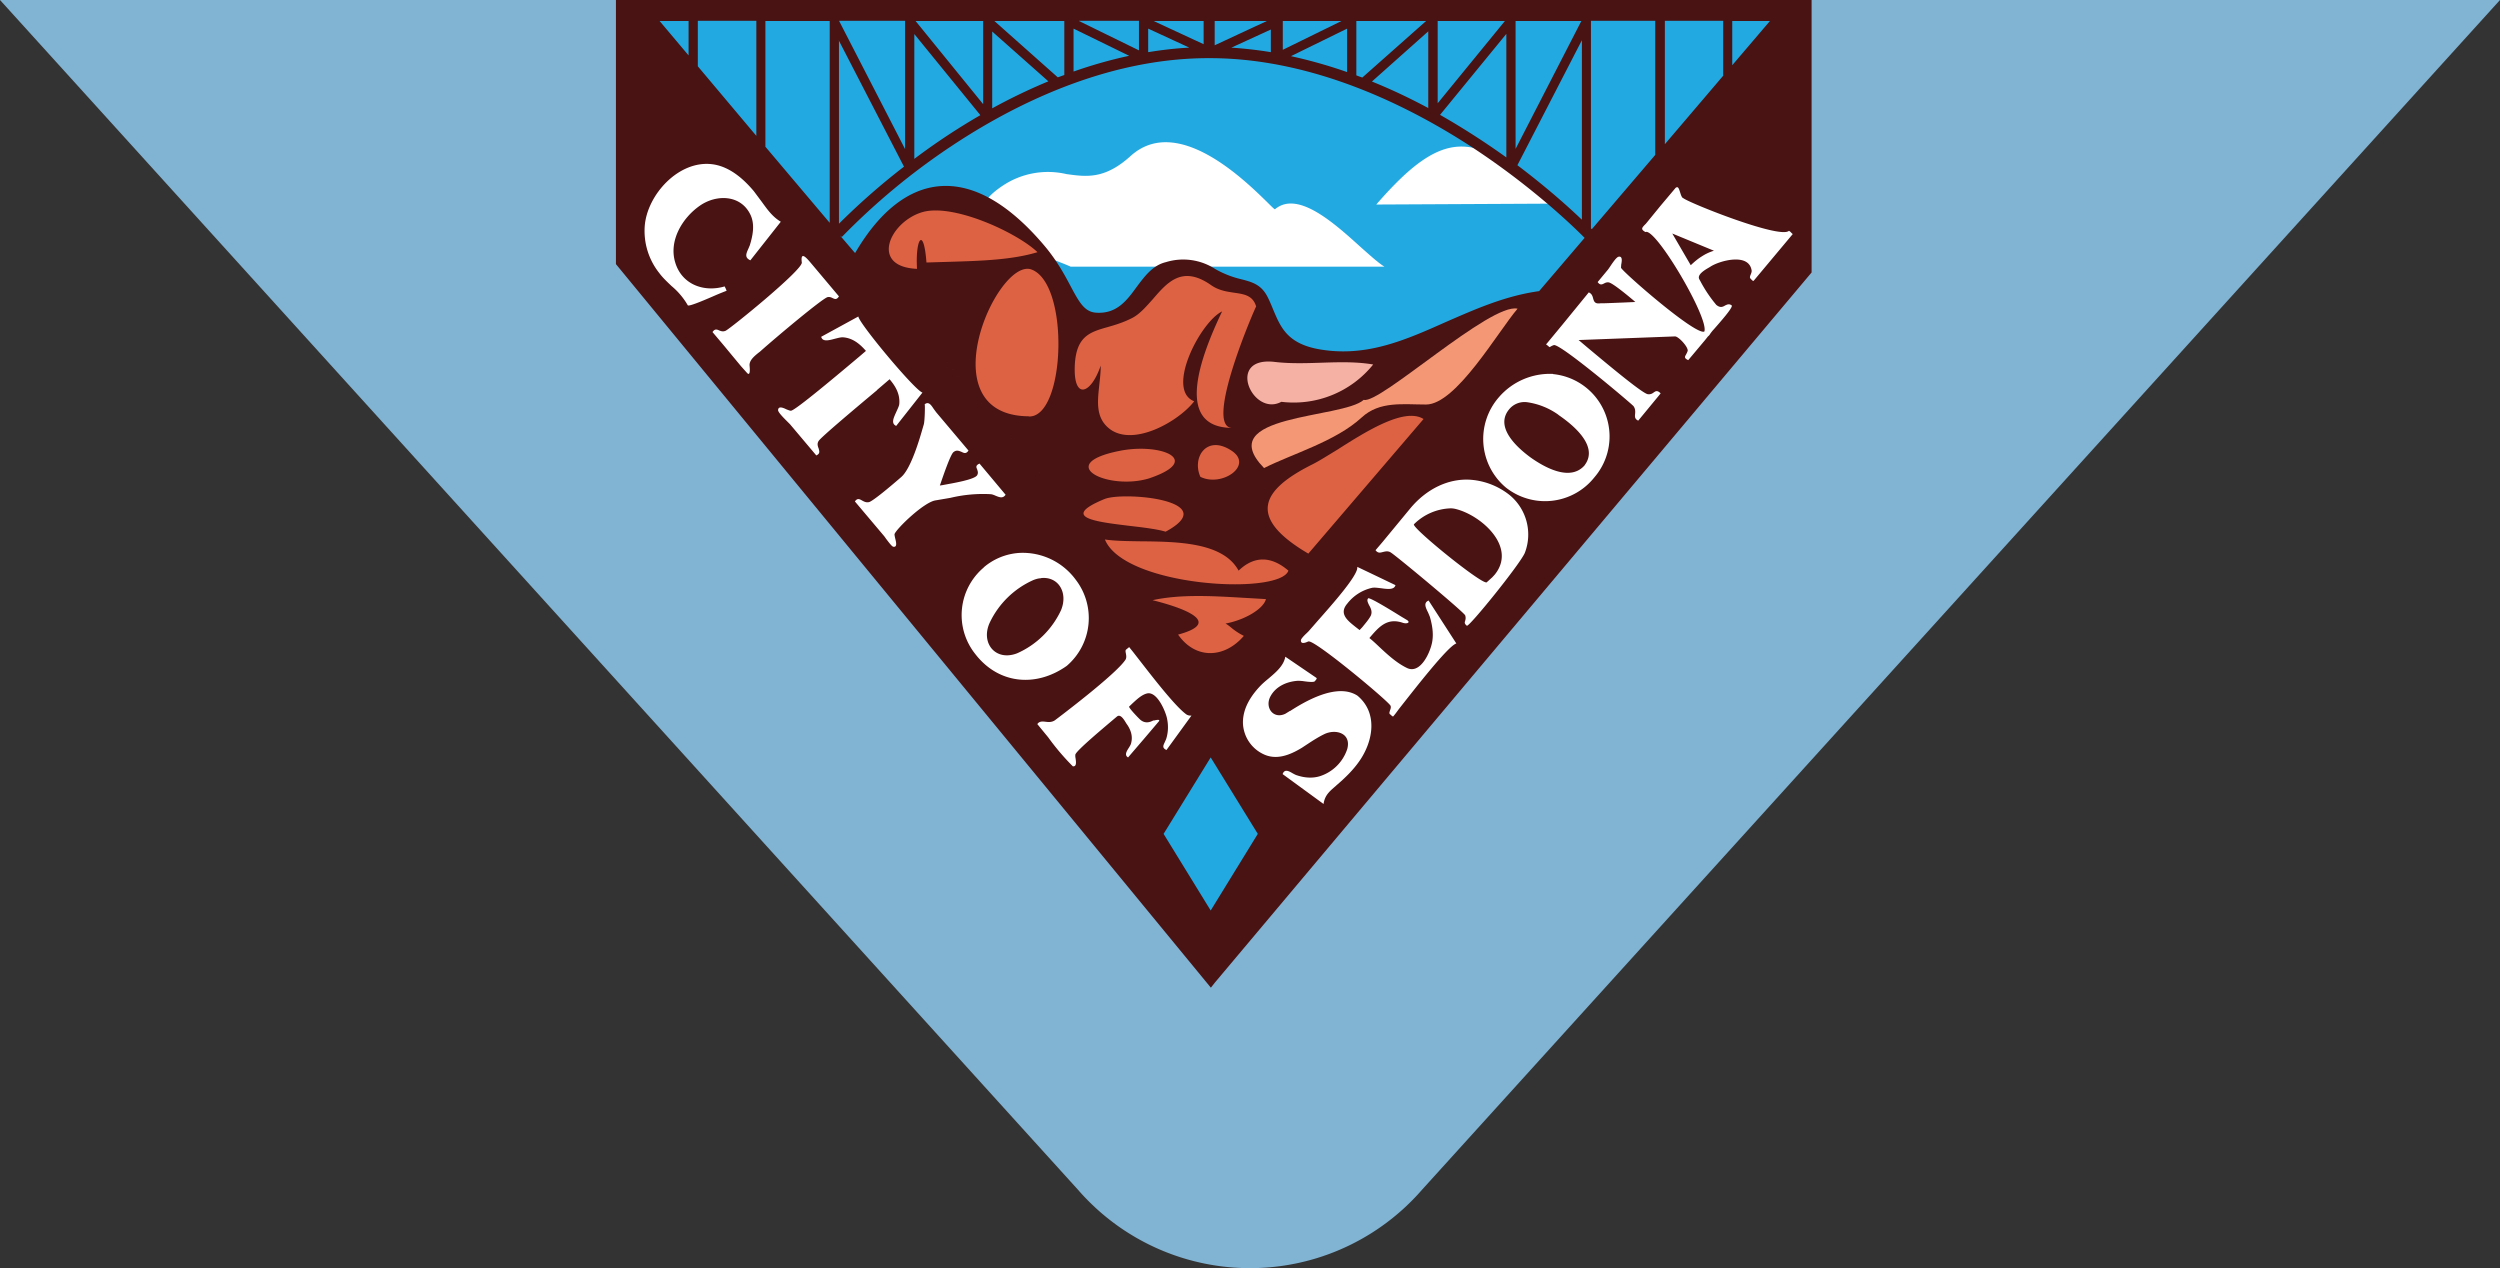 <svg width="138" height="70" fill="none" xmlns="http://www.w3.org/2000/svg"><rect width="100%" height="100%" fill="#333333" stroke="none"/><path d="M138 0H0l59.51 65.68a12.58 12.58 0 0018.98 0L138 0z" fill="#81B3D3"/><path d="M34.69.46l32.14 37.88L98.86.69 34.69.46z" fill="#23A9E1"/><path fill-rule="evenodd" clip-rule="evenodd" d="M76.42 14.72H59.1c-.28-.13-.66-.27-1.09-.43-2.2-.82-5.6-2.1-2.66-4.04a4.5 4.5 0 013.52-.64c1.09.15 2.1.3 3.53-.99 2.57-2.34 6.27 1.29 7.54 2.53.26.26.41.41.44.4 1.25-1.05 3.25.75 4.73 2.09.52.46.97.87 1.31 1.08zm9.41-3.48l-9.86.05c3.9-4.5 5.65-4.01 9.86-.05z" fill="#fff"/><path fill-rule="evenodd" clip-rule="evenodd" d="M34 0h66v15.04l-32.94 39.2-.22.28L34 14.58V0zm4.01 1.15v1.91l-1.6-1.9H38zm57.61 0V3.6l2.08-2.44h-2.08zM46.47 13.08l-.1-.08.83.97L66.83 37.3 47.2 13.97c2.65-4.54 6.45-5.22 10.54-.3.66.81 1.05 1.55 1.37 2.15.45.84.75 1.4 1.39 1.44 1.14.08 1.7-.67 2.25-1.43.45-.6.89-1.19 1.61-1.36a3.24 3.24 0 012.72.38 5.37 5.37 0 001.42.56c.63.16 1.13.3 1.48 1 .11.22.21.46.3.68.42 1 .8 1.9 2.6 2.2 2.55.43 4.7-.52 6.94-1.52 1.61-.7 3.26-1.44 5.14-1.7l2.51-2.94c-.1-.1-2.47-2.54-6.13-4.95-3.43-2.25-8.73-4.95-14.5-4.97-5.8-.04-11.02 2.65-14.39 4.9a37.18 37.18 0 00-5.97 4.96l-.01.01zM95.1 1.15H91.9v6.81l3.22-3.78V1.15zm-7.28 11.46V1.15h3.55v7.4l-3.5 4.1a1 1 0 00-.05-.04zm-.5-.5V2.22l-3.56 6.9c1.24.94 2.43 1.93 3.55 3zM83.15 1.87v6.82a41.53 41.53 0 00-3.66-2.35l3.66-4.47zm-4.31 4.11V1.73L75.73 4.5c1.06.43 2.1.92 3.12 1.47zm.5-4.82h3.73L79.36 5.7V1.15zm7.95 0h-3.63v7.06l3.63-7.06zm-12.43 0h3.86L75.2 4.28l-.2-.07-.13-.05v-3zm-.5 2.82v-2.4l-3.1 1.52c1.04.23 2.08.52 3.1.88zm-4.21-2.36v1.26c-.72-.12-1.45-.2-2.18-.25l2.18-1zm-4.52 1l-2.25-1.04v1.3c.74-.12 1.49-.21 2.25-.25zm-6.37-1.04l3.07 1.5a25.2 25.2 0 00-3.07.87V1.57zm.3-.42l3.31 1.62V1.15h-3.3zm6.88 1.28l-2.76-1.28h2.76v1.28zm3.49-1.28h-2.88V2.5l2.88-1.34zm.88 0h3.24l-3.24 1.59V1.15zm-15.92 0l3.5 3.11.36-.13V1.16H54.9zm-.11.59l3.09 2.74a31.5 31.5 0 00-3.1 1.49V1.74zm-.67 4.6l-3.64-4.47v6.89a35.9 35.9 0 013.64-2.41zM46.3 2.23L49.9 9.2a37.77 37.77 0 00-3.59 3.15V2.22zm.02-1.07l3.64 7.07V1.15h-3.64zm7.95 4.59l-3.73-4.59h3.73v4.59zM38.52 3.66l3.23 3.84V1.15h-3.23v2.51zm3.73-2.5h3.55V12.3l-3.55-4.2V1.14z" fill="#491213"/><path d="M64.23 46.03l2.6-4.22 2.6 4.22-2.6 4.23-2.6-4.23z" fill="#23A9E1"/><path fill-rule="evenodd" clip-rule="evenodd" d="M50.88 11.72c-1.78.55-2.88 3.01-.26 3.12-.1-1.67.37-2.38.52-.35l1.33-.04c1.65-.05 3.39-.1 4.8-.53-1.14-1.09-4.7-2.73-6.39-2.2zm5.91 11.26c-5.6-.04-1.81-8.64.1-8.12 2.18.7 1.94 8.2-.1 8.13zm2.54-2.85c-.1 1.97.88 1.67 1.43.05 0 .35-.04.71-.08 1.07-.1.93-.2 1.8.54 2.4 1.32 1.06 3.86-.4 4.7-1.5-1.6-.62.34-4.38 1.54-4.96-1.23 2.58-2.65 6.43.57 6.43-1.64 0 1.3-6.75 1.31-6.7-.18-.61-.65-.68-1.2-.76-.4-.06-.87-.12-1.3-.43-1.58-1.1-2.4-.15-3.2.78-.36.4-.7.8-1.1 1.02-.49.26-.96.4-1.38.52-.99.28-1.74.5-1.83 2.08zm12.89 10.43c-3.44-2.02-2.57-3.53.23-4.93.36-.18.83-.48 1.36-.8 1.6-1.02 3.73-2.36 4.77-1.7l-6.36 7.43zM68.67 33c-1.7-.1-3.49-.21-5.05.13 1.2.3 4.15 1.16 1.41 1.9.98 1.4 2.58 1.3 3.63.07a3.5 3.5 0 01-.63-.4c-.12-.1-.24-.2-.38-.28 1.08-.2 2.1-.82 2.23-1.35l-1.2-.07zm-.3-1.5c.87-.84 1.82-.8 2.75 0-.48 1.38-9.06.9-10.13-1.72.53.08 1.21.09 1.95.1 2.06.02 4.58.05 5.43 1.62zm-4.03-2.15c-.45-.14-1.2-.23-1.97-.32-1.9-.23-3.87-.46-1.41-1.48 1.06-.44 6.59.07 3.38 1.8zm1.92-3.03c-.48-1.08.36-2.36 1.74-1.43 1.2.81-.56 2.02-1.74 1.43zm-2.84.09c-2.26.68-5.27-.79-1.63-1.52 2.26-.46 4.67.5 1.63 1.52z" fill="#DC6243"/><path d="M69.77 25.83c-2.9-2.98 4.35-2.71 5.51-3.76.85.28 7-5.38 8.49-5.03-1.08 1.26-3.39 5.29-5.05 5.29-1.27 0-2.56-.2-3.55.71-1.44 1.33-3.84 2.01-5.4 2.8z" fill="#F49774"/><path d="M70.73 22.18c-1.6.86-3.1-2.54-.35-2.2 1.82.21 3.67-.16 5.42.14a5.63 5.63 0 01-5.07 2.06z" fill="#F4B1A4"/><path fill-rule="evenodd" clip-rule="evenodd" d="M37.27 14.48c.36 1.22 1.58 1.67 2.73 1.33l.08.16c0 .03.02.05.03.08a18 18 0 00-.5.2c-.62.27-1.51.66-1.64.61a3.93 3.93 0 00-.9-1.07c-.24-.23-.48-.45-.68-.72a3.73 3.73 0 01-.8-2.6c.14-1.74 1.9-3.66 3.76-3.4.92.13 1.68.79 2.26 1.48l.44.59c.3.41.58.82 1.05 1.1l-1.68 2.13c-.33-.15-.23-.37-.12-.62l.09-.21c.16-.52.28-1.11.06-1.63-.51-1.17-1.9-1.21-2.84-.54-.95.67-1.7 1.92-1.34 3.11zm8.42 1.92c.12-.02.2.02.28.06.12.05.21.1.34-.1l-1.59-1.89c-.24-.28-.54-.6-.46.02.06.4-3.97 3.67-4.21 3.77-.14.06-.25.02-.35-.02-.13-.06-.24-.1-.37.09l.6.71a560.3 560.3 0 00.97 1.17l.34.38c.19.2.15-.27.14-.36v-.02c-.05-.3.26-.55.48-.73l.08-.06c1-.89 3.5-2.98 3.75-3.02zm3.42 4.54c.34.4.58.83.53 1.37-.02.13-.1.28-.17.44-.14.31-.3.63 0 .76l1.45-1.84c-.4-.1-3.49-3.8-3.54-4.2l-2.05 1.12c.07.29.42.2.75.11.17-.04.33-.09.46-.08.53.04.92.36 1.26.75l-.35.3c-1.26 1.06-3.52 2.96-3.78 3-.05.01-.14-.03-.25-.07-.2-.1-.46-.2-.47.04 0 .12.3.42.5.62l.16.16 1.45 1.72c.22-.1.17-.23.13-.38-.05-.13-.1-.27 0-.42.12-.2 2.06-1.83 3.22-2.8v-.01l.7-.6zm13.85 15.58l-.42-.54-.21-.26-.16.13c-.06.04-.04.13-.02.23s.04.23-.02.33c-.51.8-3.74 3.23-3.9 3.35-.18.12-.36.1-.52.08-.18-.02-.34-.03-.45.13l.6.73a13 13 0 001.36 1.6c.22.03.18-.25.15-.45a.62.62 0 01-.01-.2c.07-.23 1.52-1.44 2.18-2l.12-.1c.19-.15.38.16.51.38l.07.1c.2.31.3.65.19 1.02-.02.07-.07.15-.12.23-.13.2-.25.41-.04.53l.78-.91v-.01h.01l.9-1.06c.12-.14-.13-.09-.25-.06h-.05c-.24.13-.47.15-.69-.02-.06-.04-.7-.7-.64-.75l.2-.19c.24-.22.5-.46.78-.53.56-.14 1.03.99 1.11 1.38.08.38.07.77-.05 1.14l-.08.18c-.08.17-.15.31.1.42l1.38-1.9a.46.46 0 01-.26-.05c-.59-.4-1.85-2.03-2.55-2.93zm-8.66-5.2a3.35 3.35 0 011.98-.8 3.63 3.63 0 013.1 1.48 3.47 3.47 0 01-.5 4.76c-1.7 1.2-3.78 1.01-5.07-.69a3.44 3.44 0 01.5-4.75zm3.17.59c.95-.1 1.5.8 1.1 1.77a4.83 4.83 0 01-2.42 2.38c-1.18.46-2.02-.54-1.53-1.66a4.84 4.84 0 012.42-2.38c.15-.06.3-.1.43-.1v-.01zm-2.5-4.54c-.09-.04-.18-.08-.28-.09a7.7 7.7 0 00-2.22.2l-.82.14c-.65.09-2.17 1.57-2.27 1.86-.01.03.01.12.03.22.06.23.13.52-.1.48-.08-.01-.27-.27-.4-.44a3.03 3.03 0 00-.1-.14l-1.62-1.92c.14-.2.26-.13.4-.05.11.06.24.13.4.08.26-.1 1.17-.87 1.6-1.24l.15-.13c.55-.46 1.04-2.17 1.2-2.73l.05-.17c.06-.17.08-1.14.05-1.12.22-.18.36.04.5.25l.14.19 1.78 2.11c-.13.2-.25.14-.39.07-.13-.05-.27-.12-.44.02-.16.13-.54 1.23-.71 1.73l-.04.11.14-.02c.53-.1 1.78-.3 1.92-.55.07-.12.03-.22 0-.32-.05-.11-.1-.22.13-.32l1.44 1.72c-.15.22-.34.14-.54.06zm23.96 6.68c.12.42.2.86.14 1.3-.07.57-.64 1.9-1.41 1.52-.54-.26-1.03-.7-1.5-1.14-.19-.18-.38-.36-.57-.51.52-.61.97-1.14 1.85-.84.24.08.45-.03.2-.17l-.3-.18c-.58-.36-1.75-1.08-1.82-1-.08.1-.02.22.05.37.1.17.2.38.09.6-.12.22-.3.42-.46.62l-.15.16-.22-.17c-.44-.35-.94-.73-.46-1.29a2.4 2.4 0 011.36-.87c.13-.03.32 0 .5.02.36.05.73.1.8-.17a666.43 666.43 0 00-2.11-1.01c.09.42-1.37 2.06-2.2 3l-.48.55-.1.1c-.14.13-.33.32-.33.41-.01.25.32.1.4.06h.02c.32-.12 4.43 3.31 4.53 3.55.03.09 0 .17-.03.25-.03.1-.06.17 0 .22h.01c.02.03.15.14.16.12.05-.05.16-.19.31-.4.79-1 2.72-3.5 3.18-3.63l-1.53-2.37c-.3.12-.16.4-.03.66l.1.24zm-7.72 5.2c.72-.46 2.56-1.6 3.72-.85 1.13.94.88 2.48.13 3.58-.36.53-.82.97-1.3 1.38l-.03.03c-.35.3-.6.51-.67.99l-2.26-1.65c.11-.3.34-.17.56-.04.08.04.16.09.24.11.39.13.81.17 1.21.06a2.34 2.34 0 001.56-1.52c.23-.86-.62-1.12-1.26-.82-.31.15-.61.34-.9.53l-.35.23c-.66.4-1.42.71-2.16.33a1.97 1.97 0 01-1.09-1.73c0-.8.45-1.49.99-2.05.12-.12.27-.25.43-.38.4-.34.83-.7.92-1.2l1.66 1.13c.1.06.08.08.03.15l-.06.07c-.04.07-.37.04-.63 0a2.52 2.52 0 00-.31-.02c-.6.04-1.2.3-1.5.84-.35.62.14 1.3.81.98l.26-.16zm21.33-28.91a.22.22 0 00-.08.07l-.8.95-.8.98a2.2 2.2 0 01-.1.1c-.12.14-.2.22.07.37.54-.28 3.52 4.76 3.25 5.49-.47.24-4.5-3.28-4.6-3.52l.01-.17c.04-.2.08-.48-.14-.44-.12.02-.33.33-.47.54l-.11.16-.58.7c.13.18.23.14.35.08.07-.04.16-.08.27-.06.23.05 1.05.73 1.38 1.01l.08.07-.67.03c-.53.02-1.13.05-1.24.04-.33.05-.37-.1-.42-.27-.03-.12-.07-.26-.24-.33l-1.47 1.8-.86 1.04h-.01l-.02.03.02.01.04.03.07.06c.04.03.05.05.07.05l.04-.02a.84.84 0 01.19-.09c.33-.11 4.25 3.2 4.4 3.37.1.14.1.28.09.41-.02.16-.03.3.17.39l1.17-1.42a.62.62 0 01.03-.04c.04-.04.05-.04-.02-.1-.15-.12-.23-.06-.32 0-.08.06-.17.12-.33.1-.3-.04-2.21-1.64-3.36-2.6l-.46-.39 5.32-.2c.2 0 .74.59.7.8-.02.07-.06.14-.09.2-.07.12-.12.2.12.31l.37-.44.57-.68.15-.19c.06-.04.1-.1.14-.17l.1-.13.1-.11c.35-.4 1.06-1.2.97-1.3-.14-.11-.25-.05-.36 0-.13.08-.27.15-.49-.03a7.4 7.4 0 01-.88-1.31l-.05-.09c-.16-.26.28-.52.54-.67l.08-.05c.5-.32 2.11-.77 2.26.22.01.07-.02.15-.05.22-.04.1-.07.18 0 .24l.02.02c.04.05.12.13.15.08l2.15-2.57-.07-.06a.49.49 0 00-.14-.12c-.48.47-5.47-1.52-5.83-1.8-.08-.02-.13-.17-.17-.3-.06-.18-.1-.34-.2-.3zm2.07 3.5l-2.3-.95 1.02 1.75c.2-.19.4-.36.63-.5.2-.13.42-.23.65-.3zm-8.88 6.8a3.72 3.72 0 00-3.02 1.32 3.5 3.5 0 00.4 4.94 3.48 3.48 0 004.9-.55 3.46 3.46 0 00-2.28-5.7zm.3 2.26a3.92 3.92 0 00-1.75-.7 1.1 1.1 0 00-.98.4c-.81.99.46 2.12 1.2 2.66.75.53 2.13 1.31 2.93.47l.02-.02a.8.8 0 00.05-.07c.74-1.05-.7-2.21-1.48-2.74zm-4.88 3.58c-1.2-.07-2.4.5-3.3 1.58l-1.56 1.89-.36.42c.13.18.26.14.41.1.13-.03.27-.07.42.02.28.16 4.05 3.3 4.12 3.48.04.13.02.22 0 .29-.03.09-.06.16.09.28.11.1 2.94-3.4 3.2-4.02a2.82 2.82 0 00-.86-3.21 3.94 3.94 0 00-2.16-.83zm-.78 1.62a1.23 1.23 0 00-.27-.04 3 3 0 00-2.05.88c-.16.17 3.82 3.4 4.02 3.2l.3-.27.13-.14c1.25-1.52-.71-3.27-2.13-3.63z" fill="#fff"/></svg>
